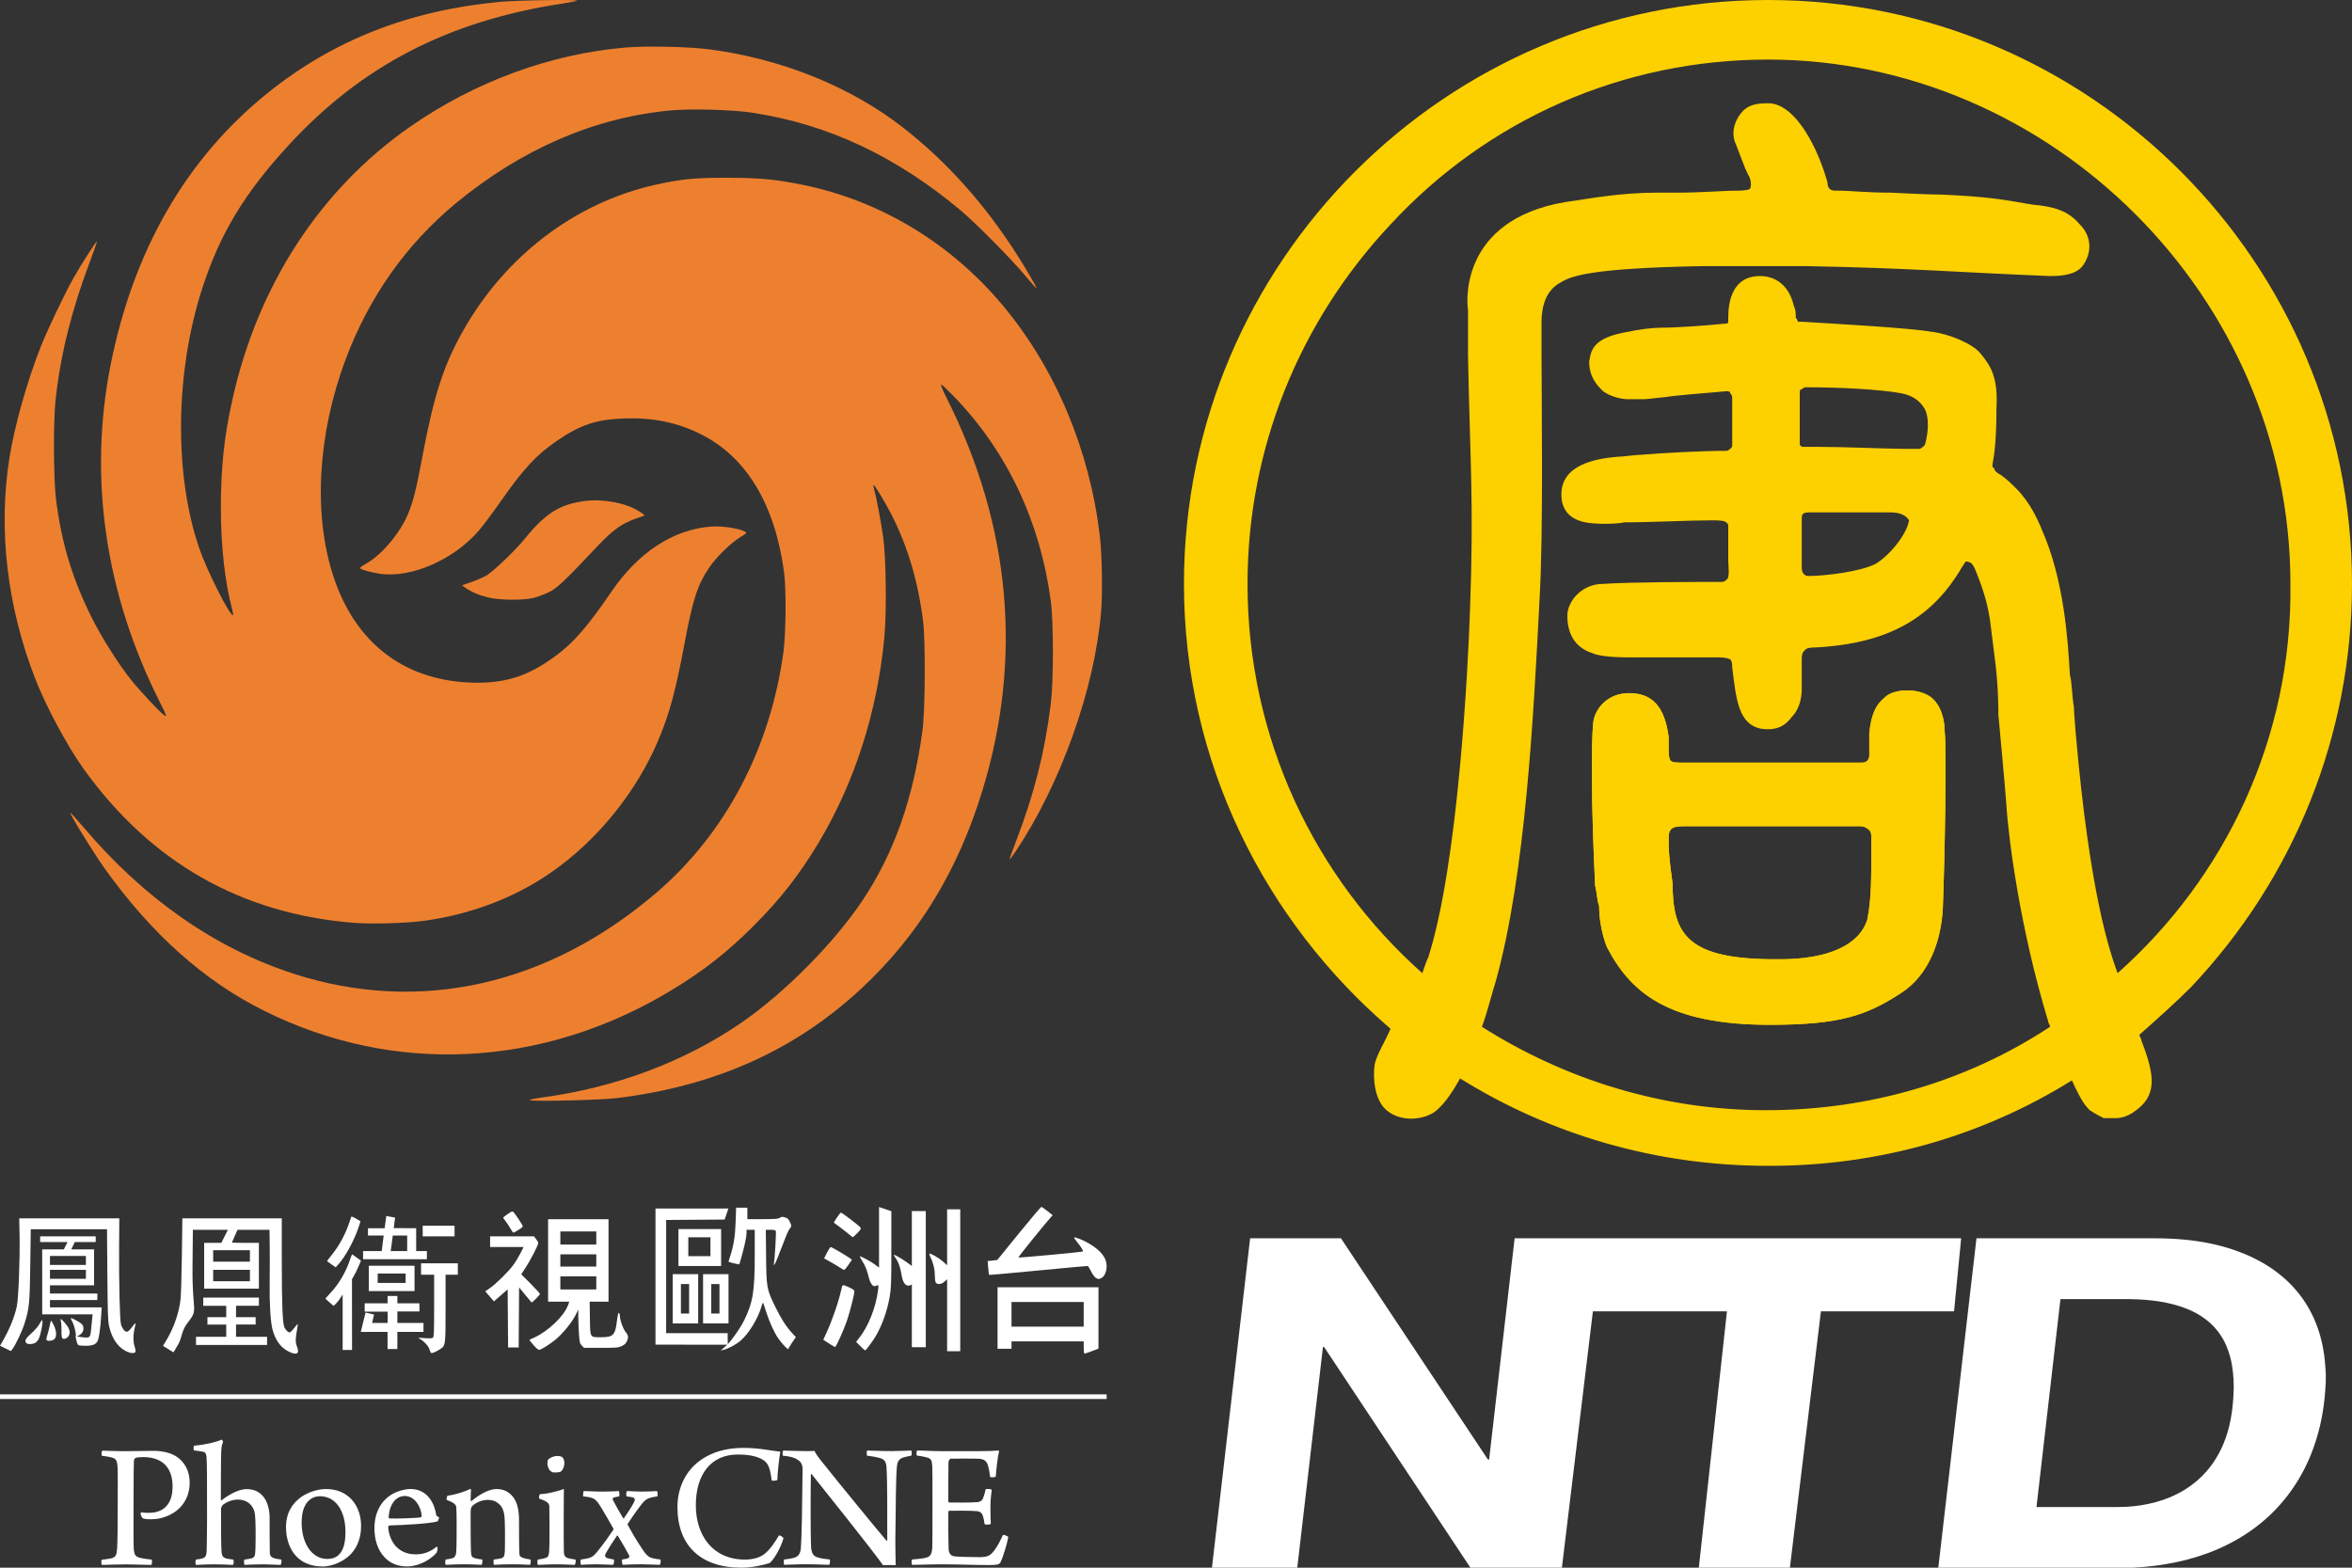 <svg width="1200" height="799.99" version="1.0" viewBox="0 0 1200 799.99" xmlns="http://www.w3.org/2000/svg">
 <rect x="0" y="0" width="1200" height="799.99" fill="#333333" stroke="none"/>
 <g transform="matrix(6.37 0 0 6.37 -4.348 -16.453)" fill="#ed802f">
  <path d="m43.11 90.702c0.078-0.047 0.528-0.137 0.999-0.2 5.865-0.786 11.393-2.859 15.935-5.978 3.44-2.361 7.429-6.381 9.7-9.775 2.541-3.796 4.088-8.174 4.825-13.652 0.218-1.618 0.248-7.156 0.047-8.752-0.402-3.202-1.234-6.002-2.545-8.565-0.523-1.023-1.369-2.412-1.431-2.349-0.019 0.019 0.008 0.181 0.06 0.361 0.166 0.578 0.562 2.672 0.718 3.799 0.239 1.728 0.288 6.038 0.093 8.086-0.568 5.969-2.382 11.617-5.282 16.448-1.539 2.563-3.045 4.488-5.184 6.627-2.134 2.134-4.048 3.632-6.627 5.187-10.301 6.209-22.218 6.793-32.62 1.599-4.799-2.397-9-6.156-12.753-11.411-0.853-1.195-2.8-4.354-2.728-4.426 0.023-0.023 0.486 0.484 1.03 1.126 4.865 5.748 10.567 9.726 16.861 11.764 10.075 3.261 20.433 0.929 29.122-6.556 5.479-4.72 9.053-11.518 10.102-19.214 0.2-1.472 0.23-5.053 0.053-6.374-0.732-5.459-3.008-9.242-6.662-11.077-1.859-0.933-3.804-1.338-6.085-1.266-2.256 0.071-3.558 0.498-5.428 1.779-1.683 1.153-2.69 2.239-4.574 4.934-0.588 0.842-1.348 1.856-1.687 2.254-1.994 2.337-5.422 3.843-7.919 3.478-0.786-0.115-1.628-0.358-1.623-0.468 0.002-0.034 0.261-0.211 0.578-0.392 1.219-0.698 2.705-2.496 3.308-4.002 0.419-1.047 0.618-1.855 1.151-4.682 0.891-4.722 1.651-7.081 3.148-9.776 3.375-6.076 9.007-10.389 15.459-11.838 2.051-0.461 3.149-0.569 5.75-0.567 2.592 0.002 3.855 0.119 6.046 0.561 6.231 1.258 11.899 4.678 16.091 9.709 4.194 5.035 6.927 11.551 7.739 18.451 0.173 1.473 0.224 4.568 0.099 6.05-0.524 6.215-3.259 13.863-6.885 19.255-0.246 0.366-0.447 0.622-0.447 0.57s0.23-0.694 0.512-1.426c1.458-3.792 2.312-7.16 2.786-10.988 0.233-1.881 0.234-6.539 0.002-8.286-0.839-6.316-3.474-11.912-7.67-16.286-0.494-0.514-0.977-0.978-1.073-1.03-0.124-0.066 0.004 0.266 0.434 1.124 5.09 10.171 6.06 20.749 2.866 31.283-1.966 6.485-5.139 11.695-9.719 15.956-5.325 4.954-11.711 7.819-19.58 8.784-1.387 0.17-7.234 0.298-6.992 0.153z"/>
  <path d="m29.03 76.512c-9.039-0.719-16.285-4.851-21.664-12.353-1.288-1.797-3.007-5.001-3.861-7.199-2.267-5.831-2.982-11.99-2.059-17.743 0.41-2.559 1.422-6.137 2.515-8.895 0.524-1.323 1.9-4.205 2.62-5.489 0.572-1.019 1.813-2.954 1.864-2.904 0.019 0.019-0.247 0.779-0.589 1.69-1.461 3.883-2.319 7.35-2.721 10.984-0.195 1.767-0.167 6.526 0.049 8.134 0.458 3.417 1.282 6.147 2.774 9.183 0.799 1.627 2.19 3.838 3.23 5.135 0.721 0.899 2.272 2.558 2.629 2.812 0.275 0.196 0.255 0.137-0.382-1.135-4.334-8.652-5.676-17.908-3.898-26.888 1.825-9.215 6.077-16.582 12.597-21.821 5.253-4.222 11.294-6.596 18.543-7.288 1.433-0.137 6.337-0.21 6.22-0.092-0.029 0.029-0.603 0.137-1.276 0.241-9.064 1.402-15.962 4.976-21.782 11.288-3.571 3.873-5.554 7.157-6.966 11.537-2.166 6.717-2.258 14.877-0.235 20.787 0.612 1.787 2.418 5.375 2.706 5.375 0.035 0 0.002-0.225-0.072-0.499-0.57-2.11-0.898-5.056-0.898-8.07-3.24e-4 -3.27 0.258-5.717 0.918-8.687 2.038-9.18 7.032-16.855 14.231-21.874 5.185-3.615 11.243-5.842 17.278-6.351 1.678-0.141 5.023-0.069 6.677 0.145 5.798 0.749 11.349 2.993 15.566 6.291 3.766 2.946 7.025 6.691 9.732 11.184 0.537 0.891 0.956 1.639 0.933 1.662-0.023 0.023-0.443-0.44-0.931-1.031-1.058-1.278-3.976-4.222-5.178-5.226-5.204-4.344-10.608-6.877-16.646-7.801-1.616-0.247-4.91-0.339-6.581-0.183-6.097 0.57-11.96 3.114-17.222 7.471-3.939 3.262-6.919 7.492-8.784 12.467-2.261 6.033-2.614 12.49-0.954 17.467 1.74 5.218 5.566 8.189 10.849 8.424 2.797 0.125 4.699-0.47 7.003-2.19 1.391-1.038 2.501-2.325 4.41-5.115 2.158-3.152 4.973-4.979 7.998-5.189 0.839-0.058 2.158 0.135 2.638 0.386 0.221 0.116 0.214 0.126-0.375 0.49-0.746 0.46-1.911 1.607-2.453 2.412-0.932 1.386-1.306 2.534-1.958 6.005-0.728 3.877-1.208 5.657-2.101 7.787-1.753 4.183-4.922 8.091-8.645 10.661-2.946 2.033-6.498 3.369-10.263 3.859-1.386 0.181-4.136 0.255-5.481 0.148z"/>
  <path d="m39.757 50.438c-0.74-0.182-1.319-0.43-1.812-0.778l-0.266-0.187 0.757-0.262c0.417-0.144 0.964-0.383 1.217-0.531 0.541-0.317 2.316-2.015 3.029-2.898 1.662-2.06 2.818-2.795 4.813-3.061 1.476-0.196 3.305 0.145 4.367 0.816 0.443 0.28 0.494 0.339 0.333 0.391-1.642 0.522-2.281 0.95-3.757 2.515-2.614 2.771-3.149 3.274-3.83 3.6-0.353 0.169-0.91 0.371-1.237 0.448-0.858 0.202-2.687 0.176-3.614-0.052z"/>
 </g>
 <g transform="matrix(.621 0 0 .621 -0 -.001)" fill="#fff">
  <g transform="translate(0,-318.98)" stroke-width="3.78">
   <path d="m117.43 1566.7c1.815 0.605 3.931 0.756 6.502 0.756 5.141 0 10.584-1.058 15.877-3.78 7.863-3.78 16.028-12.399 16.028-26.31 0-9.98-4.385-16.481-9.375-20.413-5.897-4.687-14.969-5.746-20.11-5.746-8.921 0-15.423 0.302-24.495 0.302-7.107 0-15.423-0.454-17.842-0.454-0.454 0.454-0.907 3.478-0.302 4.234 3.024 0.302 5.443 0.756 7.409 1.21 4.234 0.907 5.141 2.722 5.443 8.014 0.302 4.687 0.151 14.969 0.151 32.358 0 16.33-0.151 28.729-0.454 33.87-0.302 6.048-1.058 7.712-4.687 8.77-1.815 0.454-4.839 0.756-8.014 1.21-0.454 0.454-0.454 3.629 0.151 4.234 3.478 0 12.852-0.454 19.808-0.454 5.897 0 16.481 0.454 20.866 0.454 0.454-0.454 0.756-3.78 0.151-4.385-3.629-0.454-6.804-0.756-9.072-1.361-4.234-1.058-5.141-2.268-5.595-7.712-0.302-7.711-0.151-19.203-0.151-36.44 0-24.495 0.151-32.358 0.302-35.836 0.151-1.058 0.756-1.814 1.21-2.117 1.058-0.605 4.839-0.756 6.351-0.756 17.237 0 24.193 10.131 24.193 24.042 0 8.619-2.268 15.574-9.223 19.506-3.024 1.512-6.048 2.268-10.584 2.268-2.268 0-4.536-0.151-5.897-0.454-0.302 0.151-0.605 0.756-0.605 1.361 0.151 0.756 1.058 3.024 1.966 3.629z" style="white-space:pre"/>
   <path d="m159.53 1510.9c2.722 0.302 5.443 0.605 7.258 1.058 2.117 0.454 2.571 1.814 2.873 4.082 0.454 5.595 0.454 15.272 0.454 51.864 0 3.478-0.151 21.471-0.302 25.1-0.151 4.234-0.756 5.595-3.326 6.502-1.361 0.454-2.873 0.756-5.443 1.058-0.605 0.605-0.605 3.78 0 4.385 2.571 0 6.804-0.454 14.516-0.454 8.77 0 13.911 0.454 15.877 0.454 0.605-0.605 0.907-3.78 0.151-4.385-2.722-0.302-3.931-0.605-5.746-0.907-3.175-1.058-3.629-2.268-3.931-7.107-0.302-4.234-0.302-23.134-0.302-33.568 0-0.907 0.605-2.722 1.815-3.629 3.478-2.57 8.014-4.082 11.794-4.082 9.828 0 13.306 6.804 14.062 10.887 1.058 6.955 0.756 22.076 0.605 29.485-0.151 6.048-0.756 7.107-3.024 7.863-1.512 0.454-3.629 0.756-6.048 1.058-0.454 0.605-0.454 3.78 0.151 4.385 1.966-0.151 8.467-0.454 14.365-0.454 6.653 0 12.55 0.454 15.121 0.454 0.756-0.302 1.058-3.931 0.605-4.385-3.024-0.454-5.292-0.605-7.409-1.815-1.21-0.756-1.966-1.966-1.966-3.78-0.151-6.653-0.151-19.808-0.151-28.124 0-14.818-6.804-24.193-18.749-24.193-5.443 0-12.701 3.024-20.564 9.072-0.302 0.151-0.756 0.151-0.756-0.151 0-4.234 0-23.89 0.151-33.265 0.151-10.282 0.454-11.794 1.663-14.213 0-0.454-0.605-1.966-1.058-2.117-4.687 2.117-13.608 4.234-22.681 4.99-0.605 0.302-0.756 3.478 0 3.931z" style="white-space:pre"/>
   <path d="m267.94 1542.6c-7.107 0-14.365 2.571-19.808 6.048-7.712 5.292-13.155 13.306-13.155 25.251 0 15.574 8.014 32.358 30.09 32.358 6.351 0 13.457-2.873 17.54-5.595 9.375-5.897 14.062-16.028 14.062-27.671 0-16.935-10.584-30.392-28.729-30.392zm-5.141 5.897c12.852 0 21.018 11.794 21.018 29.334 0 9.223-1.663 15.272-5.746 19.052-2.571 2.419-6.048 3.175-9.223 3.175-12.096 0-21.018-12.096-21.018-29.939 0-11.492 3.78-16.935 7.712-19.506 1.966-1.361 4.839-2.117 7.258-2.117z" style="white-space:pre"/>
   <path d="m358.88 1589.9c-5.595 4.536-11.189 6.351-17.237 6.351-6.804 0-11.945-1.966-16.481-6.653-3.629-3.931-5.897-10.282-6.199-15.423 0-0.756 0.302-1.512 0.907-1.663 12.701-0.302 33.265-1.512 39.616-3.327 0.454-0.302 1.361-2.873 1.21-3.478-1.512-0.454-2.117-1.058-2.268-1.663-1.21-8.467-6.502-21.471-21.169-21.471-4.839 0-11.643 1.966-16.33 4.99-7.712 5.141-13.306 14.062-13.306 27.368 0 8.619 2.419 17.842 8.619 24.042 4.536 4.687 10.584 7.258 18.447 7.258 6.955 0 17.389-3.78 24.042-11.34 0.302-0.454 0.907-3.024 0.756-4.083-0.151-0.454-0.454-0.756-0.605-0.907zm-26.31-41.582c8.165 0 13.155 8.619 13.911 16.179 0 0.605-0.454 1.058-0.756 1.361-3.024 0.605-20.866 1.21-25.705 0.907-0.454 0-0.756-0.756-0.756-1.058 0.756-10.736 6.048-17.389 13.306-17.389z" style="white-space:pre"/>
   <path d="m366.24 1600.5c-0.605 0.605-0.605 3.78 0 4.385 1.815 0 7.258-0.454 14.667-0.454 8.316 0 12.55 0.454 14.818 0.454 0.605-0.756 0.756-3.78 0.454-4.385-2.419-0.302-4.687-0.605-6.351-1.21-2.117-0.605-2.722-1.663-2.873-5.141-0.302-6.955-0.302-21.622-0.302-32.358 0-3.175 0.605-4.536 1.512-5.443 3.478-3.024 8.165-4.839 12.55-4.839 4.385 0 7.258 1.512 9.375 3.478 2.873 2.419 3.931 6.502 4.234 8.921 0.756 5.595 0.605 20.866 0.454 29.334-0.151 3.931-0.605 5.443-2.722 6.199-0.907 0.302-3.326 0.756-6.199 1.058-0.605 0.605-0.454 3.78 0 4.385 3.629-0.151 8.014-0.454 14.969-0.454 7.863 0 12.399 0.454 14.516 0.454 0.756-0.756 0.907-3.629 0.454-4.385-3.024-0.454-5.141-0.756-7.56-1.966-1.058-0.454-1.512-1.663-1.512-2.873-0.302-5.292-0.302-18.901-0.302-27.368 0-7.258-1.058-13.306-3.931-17.842-3.326-4.99-8.014-7.863-14.516-7.863-5.292 0-12.701 3.326-20.564 9.828-0.302 0.151-0.756 0-0.756-0.302 0-2.571 0.151-6.955 0.302-8.619 0-0.454-0.454-0.907-0.605-1.058-3.78 2.117-12.55 4.99-18.598 5.595-0.605 0.454-1.058 2.571-0.756 3.478 5.595 2.117 7.409 3.629 7.863 5.746 0.151 2.268 0.302 6.199 0.302 12.096 0 9.526 0 20.11-0.302 24.798-0.151 2.571-1.058 4.687-3.175 5.292-1.815 0.454-3.326 0.756-5.443 1.058z" style="white-space:pre"/>
   <path d="m463.72 1521c0-1.361-0.605-3.326-1.512-4.385-0.302-0.454-1.966-1.21-4.385-1.21-2.722 0-5.897 1.512-7.258 2.722-0.756 0.756-0.907 3.478-0.756 4.385 0.454 3.024 1.663 5.141 3.931 6.199 0.907 0.605 6.048 0.151 6.804-0.302 1.966-1.512 3.175-4.536 3.175-7.409zm9.072 79.534c-3.478-0.454-4.385-0.756-6.351-1.21-2.268-0.756-3.175-2.419-3.175-5.141-0.151-6.804-0.151-16.935-0.151-25.251 0-9.223 0.151-19.657 0.151-26.461-5.897 2.419-15.121 4.234-19.657 4.385-0.605 0.454-1.058 3.024-0.605 3.629 3.024 1.058 5.595 1.966 7.258 3.629 0.907 1.058 1.058 2.268 1.058 3.175 0 3.024 0.151 8.467 0.151 14.364 0 8.316 0 18.296-0.302 22.076-0.302 3.478-0.756 4.687-2.722 5.443-1.815 0.605-3.931 1.058-6.502 1.361-0.605 0.605-0.605 3.931 0 4.385 2.571 0 8.467-0.454 14.818-0.454 7.712 0 12.55 0.454 15.423 0.454 0.605-0.454 1.058-3.629 0.605-4.385z" style="white-space:pre"/>
   <path d="m477.28 1600.5c-0.605 0.756-0.454 3.78 0.151 4.385 2.268-0.151 6.955-0.454 12.248-0.454 5.443 0 11.038 0.454 14.062 0.454 0.605-0.605 1.058-3.629 0.605-4.385-2.722-0.454-4.234-0.756-5.595-1.21-1.512-0.454-1.966-1.966-1.361-3.175 1.21-2.419 3.931-6.955 9.375-14.969 0.151-0.454 0.756-0.302 0.907 0 3.175 5.141 6.955 11.643 9.072 15.725 0.454 0.756 0.756 1.815-0.756 2.571-0.907 0.454-2.873 0.756-4.839 1.058-0.302 0.756-0.151 3.78 0.454 4.385 2.722-0.151 7.712-0.454 15.121-0.454 5.746 0 12.248 0.454 15.272 0.454 0.756-0.454 1.058-3.629 0.605-4.385-10.282-1.21-10.584-1.815-17.389-12.399-3.024-4.536-6.502-10.584-9.375-15.876-0.302-0.302-0.151-0.907 0-1.21 2.873-4.234 6.351-9.526 9.828-14.062 4.99-6.502 5.897-6.955 14.365-8.316 0.454-0.756 0.302-3.78-0.302-4.385-2.722 0.151-6.955 0.454-13.004 0.454-4.234 0-9.375-0.454-11.643-0.454-0.605 0.605-0.756 3.478-0.302 4.385 2.722 0.302 4.234 0.605 5.292 0.907 1.512 0.454 1.815 1.663 1.21 3.024-1.058 2.571-4.536 8.165-8.619 13.911-0.151 0.302-0.605 0.302-0.756 0-2.873-4.687-6.351-11.038-8.316-14.818-0.454-1.058-0.151-1.815 0.756-2.117 0.756-0.302 2.873-0.605 4.385-0.907 0.302-0.907 0.151-3.931-0.302-4.385-1.966 0.151-6.653 0.454-13.155 0.454-7.107 0-12.096-0.454-15.574-0.454-0.605 0.302-0.756 3.629-0.605 4.385 8.467 0.907 9.98 1.512 14.213 8.165 2.873 4.687 6.804 11.492 10.584 18.145 0.151 0.302 0.151 0.907 0 1.21-2.571 3.931-8.165 11.643-12.399 16.935-4.385 5.443-5.141 6.199-14.213 7.409z" style="white-space:pre"/>
   <path d="m633.99 1535.4c0.151 0.756 4.082 0.302 4.687-0.302 0.151-6.804 1.512-17.993 2.419-23.286-6.804-0.454-16.935-3.024-29.787-3.024s-22.681 2.571-30.695 6.955c-16.633 8.921-24.042 25.251-24.042 41.582 0 31.451 18.749 49.898 52.468 49.898 9.223 0 18.749-2.268 23.134-3.78 3.478-2.117 9.98-13.911 11.492-20.413-0.302-1.058-2.873-2.419-3.629-2.419-3.931 6.653-7.56 11.794-11.34 14.818-3.78 3.478-10.131 5.141-16.633 5.141-26.915 0-40.372-20.413-40.372-44.606 0-25.554 12.55-41.733 34.475-41.733 7.258 0 13.76 0.907 18.749 3.326 5.595 2.722 7.56 5.746 9.072 17.842z" style="white-space:pre"/>
   <path d="m643.22 1515.2c5.897 0.605 9.223 1.361 12.096 3.326 3.326 1.815 4.083 5.141 4.083 7.409-0.302 31.753-0.756 56.4-1.361 64.262-0.302 5.897-2.268 7.863-5.746 8.921-2.268 0.605-4.687 1.058-8.014 1.361-0.454 0.454-0.454 3.931 0 4.385 3.175 0 8.921-0.454 18.145-0.454 8.467 0 15.272 0.454 18.901 0.454 0.454-0.605 0.907-3.78 0.302-4.385-3.78-0.454-6.804-0.756-9.072-1.512-3.931-0.907-5.897-3.024-6.199-9.072-0.454-8.467-0.454-43.85-0.151-59.424 0-0.151 0.454-0.302 0.605-0.151 9.072 11.34 50.654 63.355 58.668 74.847 1.815-0.151 8.77-0.151 10.433 0-0.151-4.99-0.302-13.76-0.302-20.715 0.454-28.578 0.302-47.932 1.21-59.575 0.302-4.082 1.21-6.804 5.141-8.165 1.966-0.605 3.931-1.058 6.653-1.512 0.605-0.605 0.605-3.78 0-4.234-1.966 0-10.887 0.454-16.028 0.454-9.223 0-16.179-0.454-20.11-0.454-0.454 0.454-0.605 3.629 0 4.234 4.082 0.454 7.409 1.058 10.131 1.815 4.536 1.21 5.443 3.629 5.746 8.014 0.756 10.887 0.605 39.162 0.605 59.877-0.151 0.151-0.302 0.302-0.605 0.151-7.258-8.467-38.255-46.269-53.678-65.623-3.931-4.99-4.839-6.653-5.443-8.165-1.21 0.151-3.78 0.151-6.804 0.151-7.56 0-15.121-0.454-18.901-0.454-0.605 0.454-0.756 3.78-0.302 4.234z" style="white-space:pre"/>
   <path d="m753.4 1515.1c3.478 0.454 6.048 0.907 8.014 1.512 3.629 0.907 4.234 2.268 4.536 7.712 0.151 2.722 0.151 16.179 0.151 29.939 0 17.086 0 33.719-0.151 36.592-0.454 5.292-1.512 7.258-5.141 8.165-2.722 0.756-6.804 1.058-11.492 1.512-0.605 0.756-0.454 3.931 0.151 4.385 6.199 0 13.76-0.454 23.89-0.454 15.725 0 26.612 0.605 39.313 0.605 7.56 0 8.467-0.756 9.375-2.419 2.268-4.536 5.595-16.028 6.351-20.715-0.605-0.756-3.629-1.815-4.385-1.663-1.966 4.536-5.141 10.584-7.56 13.306-2.722 3.478-4.687 4.839-11.189 4.99-6.199 0-19.354-0.151-22.378-0.907-1.815-0.605-3.478-2.722-3.478-5.746-0.302-7.258-0.302-23.286-0.302-30.241 0-0.454 0.454-1.21 0.756-1.21 5.595-0.151 18.145-0.151 22.681 0.302 3.478 0.302 4.536 2.268 5.141 4.385 0.605 1.815 0.756 3.024 1.21 6.199 0.756 0.756 4.385 0.605 5.141-0.151-0.151-3.78-0.302-8.165-0.302-13.76 0-5.292 0.605-11.189 1.058-14.213-0.605-0.756-4.083-0.907-4.99-0.454-0.454 2.268-1.058 4.385-1.663 6.048-0.756 2.419-1.815 4.234-5.141 4.536-5.443 0.454-17.086 0.454-23.134 0.302-0.454 0-0.756-0.605-0.756-1.058 0-6.804 0-23.588 0.151-32.056 0-0.756 0.756-2.571 1.815-2.873 1.966-0.151 20.262-0.151 23.134 0 4.99 0.454 6.351 2.117 7.56 5.746 0.605 2.268 1.21 4.839 1.663 9.223 0.454 0.454 4.082 0.454 4.687-0.302 0.454-6.048 1.512-16.179 2.722-20.715 0-0.151-0.454-0.605-0.605-0.756-3.175 0.454-11.038 0.605-16.784 0.605h-29.787c-8.467 0-16.33-0.605-20.11-0.605-0.605 0.756-0.907 3.629-0.151 4.234z" style="white-space:pre"/>
  </g>
  <path d="m819.58 1057.8v50.551h11.459v-6.066h59.312v5.057c0 2.78 0.278 5.055 0.617 5.055 0.339 0 3.069-0.938 6.066-2.082l5.449-2.08v-50.434h-82.904zm11.459 12.133h59.312v20.221h-59.312z"/>
  <path d="m900.46 1050.2c-1-0.494-2.588-2.615-3.904-5.214-1.22-2.41-2.511-4.483-2.869-4.607-0.358-0.125-18.691 1.523-40.74 3.66s-40.204 3.756-40.344 3.596c-0.14-0.16-0.453-2.777-0.697-5.816l-0.443-5.526 7.865-0.89 17.749-21.832c9.762-12.008 18.083-21.822 18.491-21.809 0.408 0.014 2.664 1.557 5.013 3.433l4.271 3.41-1.311 1.454c-5.313 5.893-27.16 32.974-26.85 33.284 0.396 0.396 52.418-4.457 52.924-4.938 0.545-0.517-1.217-3.499-4.317-7.304-1.731-2.125-3.023-3.989-2.871-4.141 0.66-0.66 7.312 1.944 11.965 4.682 10.146 5.972 14.807 11.878 14.822 18.782 9e-3 4.325-1.728 8.424-4.088 9.644-2.294 1.186-2.522 1.193-4.668 0.133z"/>
  <path d="m594.82 1107.4 2.696-2.384-58.976-0.057v-111.89h59.898l-3.069 9.099-48.067 0.354v92.996h50.551v4.044c0 2.224 0.03 4.92 0.073 4.894 1.351-0.834 9.73-11.882 13.42-19.385 7.251-14.746 8.749-23.95 8.749-53.735v-20.744h-6.74v2.608c0 5.602-5.132 23.468-5.97 25.843-0.038 0.107-7.858-1.536-8.856-2.234-0.078-0.057 0.666-2.257 1.429-4.66 2.891-9.104 4.024-16.298 4.431-28.128l0.4-11.627h9.241v9.436h12.493c10.458 0 12.768-0.181 14.185-1.109 1.418-0.929 2.111-0.983 4.286-0.332 2.114 0.633 2.86 1.344 4.033 3.838 1.468 3.124 1.41 3.666-0.65 6.027-0.647 0.741-3.381 7.262-6.077 14.491-2.696 7.229-5.326 13.598-5.845 14.154-0.824 0.882-0.899 0.796-0.59-0.674 0.648-3.084 1.937-25.518 1.528-26.585-0.3-0.783-1.395-1.05-4.306-1.05h-3.903l0.221 21.737c0.261 25.673 0.513 27.093 7.286 41.008 4.918 10.105 8.973 16.503 13.821 21.807l3.339 3.653-3.059 4.469c-1.683 2.458-3.059 4.814-3.059 5.237 0 1.248-5.302-4.238-8.236-8.521-3.49-5.095-7.186-13.149-9.934-21.652-1.198-3.707-2.443-7.769-2.688-7.751-0.2 0.014-0.646 0.651-1.184 2.696-2.543 9.664-10.592 22.879-17.377 28.528-3.99 3.323-10.197 6.615-14.164 7.515l-2.022 0.458 2.696-2.384z"/>
  <path d="m557.41 1010v30.33h35.049v-30.33zm8.088 6.74h18.197v15.502h-18.197zm-12.807 30.295v40.479h20.914l0.016-40.469-20.93-0.01zm24.939 0v40.471h20.914v-40.471zm-18.199 8.123h6.74v24.264h-6.74zm24.938 0h6.74v24.264h-6.74z"/>
  <path d="m778.14 1051.2-2.093 1.955c-2.542 2.375-6.222 2.702-7.319 0.652-0.384-0.717-0.698-3.392-0.698-5.944 0-4.878-1.279-10.212-3.491-14.555-0.726-1.426-1.129-2.784-0.896-3.018 0.696-0.696 7.691 3.367 11.218 6.516l3.279 2.927v-45.958h10.784v116.6h-10.784v-59.18z"/>
  <path d="m706.86 1106.2-3.497-3.541 2.405-3.031c7.679-9.678 13.745-24.945 15.611-39.288 0.528-4.056 0.474-4.529-0.472-4.136-2.651 1.099-3.306 0.994-4.681-0.754-0.791-1.005-1.758-3.077-2.15-4.604-1.942-7.563-2.81-9.857-5.261-13.898-1.462-2.41-2.568-4.476-2.457-4.593 0.416-0.439 9.664 4.587 12.689 6.896l3.152 2.406v-49.775l10.11 3.399v31.214c0 28.179-0.132 31.983-1.354 39.132-2.11 12.341-6.927 25.362-12.685 34.287-2.779 4.307-6.972 9.828-7.465 9.828-0.246 0-2.021-1.593-3.944-3.541z"/>
  <path d="m680.93 1103.9-4.538-2.974 2.413-5.236c4.987-10.821 10.174-25.88 12.427-36.082 0.967-4.38 0.693-4.326 7.1-1.393 2.137 0.978 3.649 2.105 3.649 2.72 0 2.57-3.709 17.211-6.165 24.332-2.941 8.529-8.912 21.729-9.796 21.653-0.304-0.028-2.595-1.385-5.09-3.021z"/>
  <path d="m749.18 1055.5c-3.762 2.478-7.242 0.293-8.431-7.62-0.924-6.152-2.552-10.745-5.051-14.254-0.755-1.06-1.373-2.114-1.373-2.341 0-0.756 6.348 2.795 10.616 5.94l4.213 3.104v-45.156h11.458v111.89h-11.458c0.046-17.405 0.062-34.806 0.027-51.558z"/>
  <path d="m689.84 1041.5c-1.668-1.11-5.224-3.233-7.902-4.717l-4.869-2.698 2.35-4.667c1.293-2.567 2.691-4.667 3.107-4.667 0.801 0 13.349 7.34 15.89 9.295l1.498 1.153-2.846 4.188c-1.565 2.304-3.149 4.176-3.52 4.16-0.371-0.014-2.039-0.937-3.707-2.047z"/>
  <path d="m697.93 1014.6c-1.298-1.122-4.634-3.74-7.414-5.819s-5.171-3.868-5.313-3.976c-0.47-0.359 4.963-8.319 5.682-8.325 0.978-7e-3 15.183 10.846 16.072 12.281 0.596 0.962 0.139 1.758-2.61 4.55-1.833 1.861-3.496 3.371-3.695 3.356-0.199-0.014-1.424-0.945-2.721-2.067z"/>
  <path d="m149.82 1001.2-0.389 30.367c-0.213 16.702-0.735 33.237-1.158 36.742-1.216 10.069-5.095 22.018-11.105 32.256-1.495 2.546-1.478 2.597-3.254 5.393 2.317 1.388 6.993 4.343 8.553 5.309 1.328-2.223 0.231 0.112 4.176-6.957 2.766-4.956 2.594-10.894 7.217-16.883 9.626-12.47 3.942-7.012 4.311-46.127l0.291-30.705h28.766l-5.398 10.738h-14.078v37.584h44.965v-37.584h-11.074c-6.09 0-11.072-0.133-11.072-0.297 0-0.164 1.04-2.58 2.311-5.369l2.311-5.072h26.25l0.168 13.926c0.092 7.659 0.071 20.722-0.049 29.027-0.242 16.816 0.667 32.485 2.24 38.59 2.345 9.105 6.7 15.162 13.254 18.438h2e-3c6.844 3.42 9.336 1.955 6.924-4.072-1.293-3.225-1.307-6.026-0.065-13 0.524-2.939 0.855-5.44 0.736-5.559-0.118-0.118-1.364 1.293-2.769 3.137-1.406 1.843-3 3.522-3.543 3.73-1.185 0.455-3.249-1.297-4.594-3.897-1.594-3.083-2.21-18.356-2.225-55.32l-0.014-34.394h-81.686zm25.311 26.174h30.201v9.395h-30.201zm0 16.107h30.201v9.395h-30.201zm-8.125 22.812-0.025 6.744 18.889 0.01v9.357h-15.436v6.041h15.436v10.066h-24.83v6.707h58.387v-6.711h-25.502v-10.068h16.105v-6.039h-16.105v-9.396h18.791v-6.711h-45.709z"/>
  <path d="m15.809 1001.2 0.271 13.926c0.374 19.214-0.867 51.578-2.232 58.189-1.803 8.73-6.197 19.493-11.99 29.373l-1.857 3.168 8.912 4.395 1.297-1.674c2.654-3.425 7.949-14.64 9.979-21.137 3.876-12.404 4.234-16.072 4.678-47.984l0.406-29.326 62.635 0.027 0.299 37.176c0.255 31.872 0.468 38.168 1.43 42.455 2.211 9.851 6.938 16.93 13.629 20.412 3.781 1.967 7.418 2.256 8.039 0.637 0.232-0.605-0.124-2.707-0.791-4.67-1.281-3.77-1.119-10.326 0.393-15.943 0.382-1.421 0.565-2.712 0.408-2.869-0.157-0.157-1.558 1.401-3.115 3.463-2.079 2.754-3.199 3.693-4.221 3.541-1.8-0.269-3.789-2.974-4.629-6.299-0.941-3.721-1.689-35.323-1.496-63.201l0.164-23.658h-82.208zm17.182 14.762v4.697h22.475c-0.698 1.404-2.13 4.282-3.031 6.039h-17.779l0.014 53.356 41.443 0.035-0.438 3.836c-0.199 1.933-0.555 5.629-0.789 8.213-0.575 6.358-1.028 7.061-4.504 6.979-2.668-0.063-8.676-1.063-6.928-1.207 1.815-0.149 5.106-3.004 5.106-5.84 0-2.372-0.354-3.131-2.176-4.664-1.791-1.507-7.194-4.328-8.289-4.328-0.158 0 0.481 1.466 1.418 3.258 1.581 3.024 3.324 10.452 2.691 11.475-0.383 0.62 1.037 6.22 1.838 7.246v-0.01c0.426 0.545 2.517 0.838 5.977 0.838 6.27 0 8.974-1.117 10.281-4.246 1.135-2.716 2.195-10.296 2.775-19.848l0.451-7.447h-42.482v-6.041h38.926v-5.348l-38.928 0.014v-6.746l36.242-0.022v-29.508h-18.725c0.952-2.014 1.905-4.027 2.867-6.037h17.201v-4.697h-45.636zm8.053 16.109h29.529v7.383h-29.529zm0 11.41h29.529v7.381h-29.529zm8.914 40.43c-0.243 0.054-0.135 0.763 0.188 2.537 0.3 1.653 0.477 5.074 0.395 7.604-0.09 2.761 0.166 4.978 0.641 5.551 0.983 1.184 3.203 0.618 4.795-1.223 2.048-2.369 1.522-6.02-1.398-9.707-1.415-1.786-3.114-3.693-3.775-4.238-0.426-0.351-0.698-0.556-0.844-0.523zm-15.455 0.922c-0.285 0.081-0.816 0.982-1.949 2.981-1.232 2.175-4.102 5.493-6.879 7.955-4.787 4.244-5.751 6.187-3.959 7.979 1.155 1.155 5.045 0.992 7.234-0.301 1.03-0.608 2.327-2.057 2.881-3.219 1.393-2.921 3.322-11.902 3.057-14.226-0.091-0.799-0.163-1.231-0.385-1.168zm7.428 0.488c-0.173 0.173-0.747 2.382-1.277 4.908-0.53 2.526-1.383 5.785-1.893 7.244-0.51 1.459-0.775 3.045-0.592 3.523 0.502 1.309 4.523 1.047 6.324-0.412 2.267-1.837 2.11-6.672-0.379-11.76-1.028-2.1-2.01-3.677-2.184-3.504z"/>
  <path d="m317.37 999.23-1.363 10.064-13.689 0.014v5.994h12.904l-1.613 12.75h-15.318 2e-3v6.729l52.418 0.01v-6.732h-8.797v-18.791l-18.426-0.051c0.404-3.157 0.626-4.812 1.117-8.629zm-28.615 0.449c-0.041 5e-3 -0.069 0.018-0.082 0.041-0.15 0.265-0.651 1.69-1.113 3.166-3.219 10.28-8.483 20.262-14.875 28.207-2.246 2.792-4.129 5.092-3.912 5.309 0.217 0.217 2.061 1.559 3.826 2.783l3.209 2.227 2.236-2.484c5.628-6.255 12.375-18.468 16.166-29.26 1.153-3.283 2.015-6.026 1.914-6.09-3.096-2.046-6.753-3.967-7.369-3.898zm58.527 7.568v8.725h26.174v-8.725h-13.088zm-12.752 8.055v12.75h-13.529l1.717-12.736c3.959 0 7.81-0.014 11.812-0.014zm-45.229 15.436c-0.164 0-0.969 2.038-1.789 4.529-3.257 9.891-9.143 19.918-15.9 27.088-2.307 2.448-4.193 4.593-4.193 4.768 0 0.174 1.525 1.605 3.391 3.178 3.34 2.819 3.233 2.811 3.391 2.783 0.166-0.03 3.631-3.684 4.627-5.236l2.695-4.053 6e-3 0.01-0.014 45.529 7.717-0.01-0.049-58.113 3.502-6.375c3.782-8.57 3.897-8.712 3.861-8.887-0.025-0.135-7.08-5.207-7.244-5.207zm56.637 7.383v9.395h10.738v25.422c0 21.9-0.141 25.536-1.018 26.264-0.745 0.618-2.591 0.724-6.879 0.395-5.63-0.432-5.781-0.408-3.848 0.619 3.183 1.69 6.955 5.724 7.795 8.332 0.423 1.315 0.899 2.616 1.057 2.893 0.591 1.037 3.426 0.035 7.709-2.721 4.594-2.959 4.58-2.827 4.58-33.621v-27.584h10.066v-9.395zm-42.951 2.014v20.805h37.584v-20.805zm7.32 6.375h22.953l-8e-3 7.717h-22.951zm8.115 18.455v6.041h-18.791v6.838l18.853 5e-4v9.264h-6.479c-5.896 0-1.804 0.01-6.277 0.01l1.592-6.893-6.998-1.607-3.906 15.877h22.006v14.094h8.053v-14.094h21.477v-7.383h-21.477v-9.395h18.121v-6.711h-18.121v-6.041z"/>
  <path d="m420.83 995.54c-0.673 0.08-1.698 0.696-3.672 2.066-2.059 1.43-3.745 2.786-3.752 3.012-4e-3 0.226 0.905 1.559 2.019 2.961 1.114 1.402 2.956 4.176 4.094 6.164 1.948 3.405 2.154 3.562 3.512 2.703 0.793-0.502 2.573-1.597 3.957-2.436s2.518-1.9 2.518-2.357c0-0.827-6.008-9.96-7.713-11.725-0.282-0.292-0.559-0.437-0.963-0.389zm29.48 6.346v67.783h17.391l-0.943 2.668c-3.164 8.969-16.303 21.613-27.885 26.834-2.015 0.908-3.778 1.727-3.918 1.82-0.14 0.093 1.324 1.995 3.254 4.223s4.008 4.049 4.617 4.049c1.609 0 8.467-4.274 13.65-8.502 6.361-5.189 14.414-15.363 17.295-21.848l1.275-2.869 0.086 7.047c0.048 3.876 0.317 10.159 0.602 13.963 0.469 6.269 0.687 7.085 2.328 8.725l1.81 1.809h13.91c12.747 0 14.165-0.119 16.977-1.42 2.162-1 3.402-2.121 4.195-3.793 1.597-3.365 1.412-4.912-0.932-7.828-2.114-2.631-4.643-9.519-4.664-12.689-6e-3 -0.982-0.267-2.193-0.582-2.689-0.713-1.126-1.217 0.705-2.094 7.619-1.316 10.38-3.121 12.076-12.861 12.076-9.338 0-8.9 0.755-9.156-15.795l-0.207-13.398h15.514v-67.783h-49.662zm10.066 10.066h29.529v10.738h-29.529zm-57.717 4.025v8.725h27.531l-2.617 5.201c-1.44 2.861-4.049 7.165-5.797 9.565-3.925 5.388-14.241 15.567-19.318 19.064l-3.787 2.607 7.131 8.275 11.287-9.899 0.354 47.734h8.689l0.354-49.314 4.984 6.033c2.742 3.318 5.089 6.166 5.217 6.328 0.36 0.459 6.912-6.191 6.912-7.016 0-0.403-3.455-4.197-7.678-8.432l-7.678-7.697 3.738-5.689c3.767-5.734 10.244-18.356 10.266-19.994 5e-3 -0.486-0.781-1.92-1.748-3.188l-1.758-2.305h-36.082zm57.717 14.766h29.529v10.066h-29.529zm0 18.119h29.529v10.738h-29.529z"/>
  <path d="m4.879e-4 1145.8h909.21v3.842l-909.21 0.013z"/>
 </g>
 <g transform="matrix(10.135 0 0 10.135 595.95 2.8127e-5)" fill="#fdd000">
  <path class="st0" d="m21.7 45.6c0 1.2 0.4 2.1 0.4 2.1 1.2 2.3 3.1 3.9 8.2 3.9 3.6 0 4.9-0.5 6.6-1.6 1.4-0.9 2-2.6 2.1-4.2 0.1-2.5 0.2-8.1 0.1-8.9 0-0.7-0.2-1.4-0.7-1.8-0.7-0.5-1.9-0.4-2.3 0-0.5 0.4-0.7 0.9-0.8 1.8v1.1c0 0.1 0 0.2-0.1 0.3s-0.2 0.1-0.3 0.1h-8.9c-0.4 0-0.6 0-0.7-0.1s-0.1-0.5-0.1-0.5v-0.7c-0.2-1.5-0.8-2.2-2-2.2-1 0-1.7 0.7-1.8 1.5-0.1 1.1-0.1 4.1 0.1 8.2 0.1 0.4 0.1 0.8 0.2 1m3.5-3.4c0-0.6 0.3-0.6 1-0.6h8.6c0.1 0 0.3 0 0.5 0.2 0.1 0.1 0.1 0.2 0.1 0.4v1.4c0 1.5-0.1 2.2-0.2 2.7-0.4 1.3-2 2-4.4 2h-0.2c-4.4 0-5.2-1.2-5.2-3.8-0.2-1.4-0.2-1.8-0.2-2.3"/>
  <path class="st0" d="m21.7 45.6c0 1.2 0.4 2.1 0.4 2.1 1.2 2.3 3.1 3.9 8.2 3.9 3.6 0 4.9-0.5 6.6-1.6 1.4-0.9 2-2.6 2.1-4.2 0.1-2.5 0.2-8.1 0.1-8.9 0-0.7-0.2-1.4-0.7-1.8-0.7-0.5-1.9-0.4-2.3 0-0.5 0.4-0.7 0.9-0.8 1.8v1.1c0 0.1 0 0.2-0.1 0.3s-0.2 0.1-0.3 0.1h-8.9c-0.4 0-0.6 0-0.7-0.1s-0.1-0.5-0.1-0.5v-0.7c-0.2-1.5-0.8-2.2-2-2.2-1 0-1.7 0.7-1.8 1.5-0.1 1.1-0.1 4.1 0.1 8.2 0.1 0.4 0.1 0.8 0.2 1m3.5-3.4c0-0.6 0.3-0.6 1-0.6h8.6c0.1 0 0.3 0 0.5 0.2 0.1 0.1 0.1 0.2 0.1 0.4v1.4c0 1.5-0.1 2.2-0.2 2.7-0.4 1.3-2 2-4.4 2h-0.2c-4.4 0-5.2-1.2-5.2-3.8-0.2-1.4-0.2-1.8-0.2-2.3"/>
  <path class="st0" d="m30.2 0c-16.2 0-29.4 13.2-29.4 29.4 0 9 4.1 17 10.4 22.4-0.3 0.7-0.7 1.3-0.8 1.8-0.1 0.7 0 1.8 0.6 2.3 0.7 0.6 1.8 0.5 2.4 0.1 0.4-0.3 0.8-0.8 1.3-1.7 4.5 2.8 9.8 4.4 15.5 4.4h0.1c5.5 0 10.7-1.5 15.2-4.3 0.5 1.1 0.7 1.3 0.9 1.5 0.3 0.2 0.5 0.3 0.7 0.4h0.6c0.3 0 0.6-0.1 0.9-0.3 1.2-0.8 1.1-1.8 0.4-3.6 0-0.1-0.1-0.2-0.1-0.3 0.9-0.8 1.8-1.6 2.6-2.4 5.2-5.5 8.1-12.7 8.1-20.3 0-16.2-13.2-29.4-29.4-29.4m17.6 49c-0.4-1.1-1.4-4-2.1-12 0-0.1-0.1-1.1-0.1-1.4-0.1-0.6-0.1-1.3-0.2-1.6-0.1-1.8-0.3-4.8-1.4-7.3-0.2-0.5-0.6-1.4-1.3-2.1-0.2-0.2-0.5-0.5-0.8-0.7-0.2-0.1-0.3-0.2-0.3-0.3l-0.1-0.1v-0.1c0.1-0.5 0.2-1.3 0.2-2.7v-0.1c0.1-1.6-0.3-2.2-0.8-2.8-0.4-0.5-1.6-1-2.5-1.1-1.2-0.2-4.9-0.4-6.5-0.5h-0.2s0-0.1-0.1-0.2c0-0.2 0-0.4-0.1-0.6-0.2-0.9-0.8-1.5-1.7-1.5-1.4 0-1.6 1.3-1.6 2.1v0.2c0 0.1-0.1 0.1-0.2 0.1-1 0.1-2.4 0.2-3.2 0.2-0.4 0-1.2 0.1-1.6 0.2-1.9 0.3-1.9 1-2 1.5 0 0.8 0.4 1.2 0.7 1.5 0.4 0.3 1 0.4 1.2 0.4h0.9c0.1 0 0.9-0.1 1-0.1 0.6-0.1 2-0.2 3.1-0.3 0.1 0 0.2 0 0.2 0.1 0 0 0.1 0.1 0.1 0.2v2.4c0 0.1 0 0.1-0.1 0.2 0 0-0.1 0.1-0.2 0.1-1.2 0-3.1 0.1-4.3 0.2-0.3 0-0.9 0.1-1.2 0.1-1.1 0.1-2.8 0.4-2.8 1.9 0 1 0.7 1.3 1.2 1.4s1.5 0.1 2 0c1.4 0 3.2-0.1 4.4-0.1 0.2 0 0.6 0 0.7 0.1s0.1 0.1 0.1 0.2v1.7c0 0.3 0.1 0.9-0.1 1 0 0-0.1 0.1-0.2 0.1-1.2 0-4.5 0-6 0.1-1.1 0-1.8 0.9-1.8 1.6 0 0.8 0.3 1.6 1.3 1.9 0.2 0.1 0.8 0.2 1.8 0.2h4.5c0.1 0 0.4 0 0.6 0.1 0.1 0.1 0.1 0.3 0.1 0.4 0.2 1.6 0.3 2.9 1.5 3.1 0.8 0.1 1.2-0.2 1.5-0.6 0.3-0.3 0.5-0.8 0.5-1.4v-1.5c0-0.1 0-0.3 0.1-0.4s0.1-0.2 0.6-0.2c3.7-0.2 5.9-1.5 7.4-4.1 0.1-0.1 0.1-0.3 0.3-0.2 0.1 0 0.2 0.1 0.3 0.3 0.5 1.2 0.7 2 0.8 2.8l0.2 1.6c0.1 0.7 0.2 1.8 0.2 3 0.1 1.1 0.3 3.2 0.4 4.5 0.1 1.7 0.7 6.3 2.1 10.9 0 0.1 0.1 0.2 0.1 0.3-4.1 2.7-9 4.2-14.3 4.2s-10.2-1.6-14.3-4.2c0.3-0.8 0.5-1.7 0.7-2.3 1.5-5.4 1.9-13.4 2.2-19.2 0.2-3.3 0.1-10.3 0.1-12.4v-1.5c0-0.4 0-1.6 1-2.1 0.5-0.3 1.5-0.7 7.1-0.8h5.3c5.2 0.1 7.3 0.3 12.2 0.5 0.7 0 1.4-0.1 1.7-0.6 0.4-0.6 0.4-1.4-0.2-2-0.6-0.7-1.3-0.9-2.4-1-1.7-0.3-2.4-0.4-4.5-0.5-0.7 0-2.6-0.1-2.6-0.1-1.3 0-2-0.1-2.7-0.1-0.2 0-0.3 0-0.4-0.1s-0.1-0.2-0.1-0.3c-0.5-1.8-1.6-3.9-2.9-4h-0.2c-0.7 0-1.1 0.2-1.4 0.7s-0.3 1-0.1 1.4c0.2 0.5 0.4 1.1 0.6 1.5 0.1 0.1 0.2 0.5 0.1 0.7-0.1 0.1-0.6 0.1-0.6 0.1-0.8 0-1.8 0.1-3.1 0.1h-1c-1.8 0-3.4 0.3-4.1 0.4-5.7 0.7-5.5 4.9-5.4 5.5v2.3c0.1 5.3 0.3 7.4 0.1 12.8-0.1 3-0.6 12.8-2.1 17.5-0.1 0.2-0.2 0.5-0.3 0.8-5.4-4.8-8.8-11.8-8.8-19.6 0-6.8 2.6-13.2 7.2-18.1 4.9-5.3 11.7-8.3 19-8.3 14.2 0 26.3 11.9 26.3 26.4 0.1 7.8-3.3 14.8-8.7 19.6m-15-26.5h-0.8c-0.1 0-0.1 0-0.2-0.1v-2.6c0-0.1 0-0.2 0.1-0.2 0 0 0.1-0.1 0.2-0.1 1.7 0 3.7 0.1 4.8 0.3 0.5 0.1 0.9 0.3 1.2 0.8 0.2 0.4 0.2 1.1 0 1.8l-0.1 0.1s-0.1 0.1-0.2 0.1h-0.7c-0.9 0-3-0.1-4.3-0.1m2.8 5.9c-0.8 0.4-2.6 0.6-3.3 0.6h-0.1c-0.1 0-0.3-0.1-0.3-0.4v-2.4c0-0.3 0-0.4 0.4-0.4h4.1c0.5 0 0.8 0.2 0.9 0.4-0.1 0.7-1 1.8-1.7 2.2"/>
 </g>
 <g transform="matrix(.217 0 0 .217 160.76 504.44)" fill="#fff">
  <path d="m2198.4 587.44h213.58l345.48 520.16h2.88l59.97-520.16 1049.9-6.8e-4 -16.73 171.71h-313.02l-73.04 603.72h-214.1l66.2-603.72h-315.17l-72.99 603.72h-214.44l-344.42-519.64h-2.88l-60.43 519.64h-200.58z"/>
  <path d="m3906.2 587.44h412.79c49.32-0.29 98.87 3.255 147 14.435 38.19 8.8 75.51 22.14 109.76 41.33 27.05 15.17 52.08 34.11 73.31 56.77 23.87 25.29 42.73 55.25 55.45 87.61 13.06 32.91 19.91 68.09 21.97 103.38 2.45 23.01 0.51 46.16-1.5 69.12-4.38 45.91-14.64 91.37-31.78 134.24-25.21 63.61-66.43 121-119.77 163.99-30.11 24.45-63.76 44.42-99.33 59.82-61.85 26.81-128.97 40-196.09 43.64-24.66 1.48-49.37 1.02-74.06 1.09h-387.59m287.29-632.37-56.36 488.88h154.71c23.97-0.19 48.02 0.785 71.92-1.665 24.34-2.42 48.48-7.34 71.61-15.36 34.12-11.74 66.06-30.56 91.54-56.25 24.61-24.45 42.87-54.89 54.49-87.49 14.2-39.2 18.87-81.14 19.52-122.62-0.33-22.87-2.17-45.86-7.97-68.06-4.92-19.13-12.68-37.64-23.81-54.01-18.62-27.83-46.92-48.09-77.77-60.43-42.28-16.96-88.26-22.15-133.49-22.99z"/>
 </g>
</svg>
